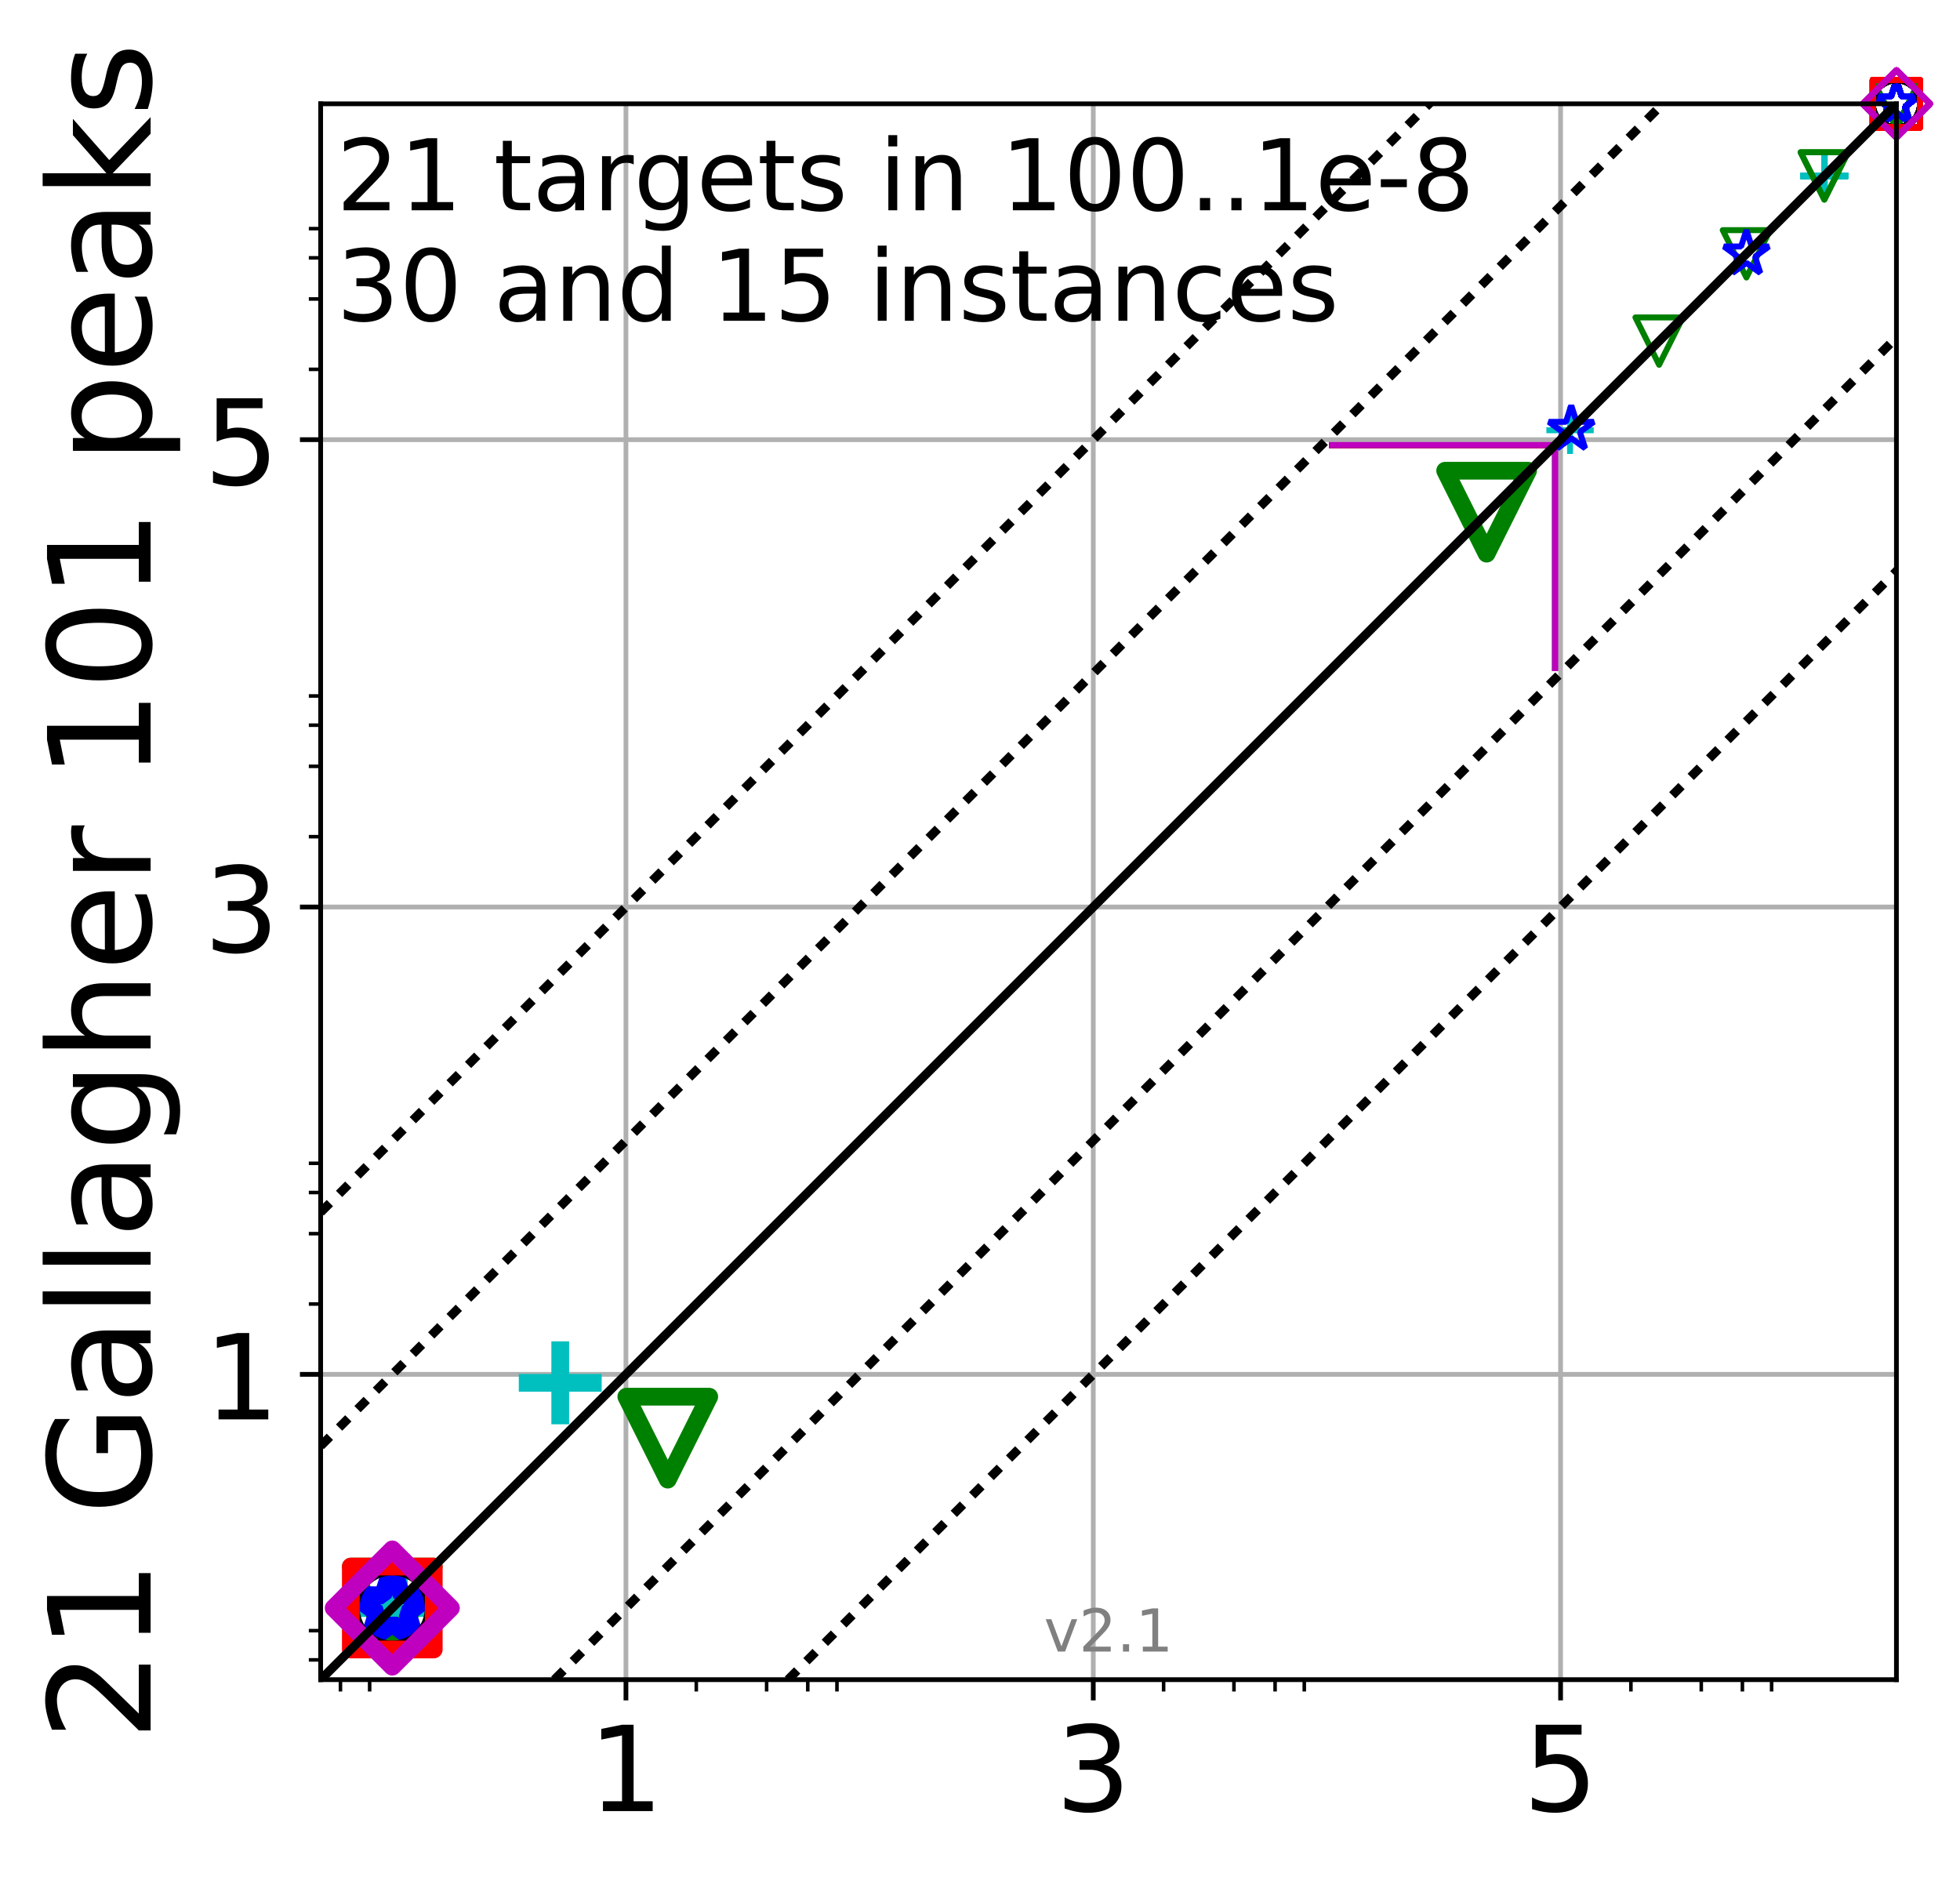 <?xml version="1.0" encoding="utf-8" standalone="no"?>
<!DOCTYPE svg PUBLIC "-//W3C//DTD SVG 1.1//EN"
  "http://www.w3.org/Graphics/SVG/1.1/DTD/svg11.dtd">
<!-- Created with matplotlib (http://matplotlib.org/) -->
<svg height="317pt" version="1.1" viewBox="0 0 331 317" width="331pt" xmlns="http://www.w3.org/2000/svg" xmlns:xlink="http://www.w3.org/1999/xlink">
 <defs>
  <style type="text/css">
*{stroke-linecap:butt;stroke-linejoin:round;}
  </style>
 </defs>
 <g id="figure_1">
  <g id="patch_1">
   <path d="M 0 317.197 
L 331.464 317.197 
L 331.464 0 
L 0 0 
z
" style="fill:#ffffff;"/>
  </g>
  <g id="axes_1">
   <g id="patch_2">
    <path d="M 54.153 283.641 
L 320.264 283.641 
L 320.264 17.529 
L 54.153 17.529 
z
" style="fill:#ffffff;"/>
   </g>
   <g id="line2d_1">
    <path clip-path="url(#p1c68b60ee0)" d="M 262.882 112.585 
L 262.882 74.931 
" style="fill:none;stroke:#00bfbf;stroke-linecap:square;stroke-width:1.5;"/>
   </g>
   <g id="line2d_2">
    <path clip-path="url(#p1c68b60ee0)" d="M 225.227 74.931 
L 262.882 74.931 
" style="fill:none;stroke:#00bfbf;stroke-linecap:square;stroke-width:1.5;"/>
   </g>
   <g id="line2d_3">
    <path clip-path="url(#p1c68b60ee0)" d="M 262.875 112.566 
L 262.875 74.912 
" style="fill:none;stroke:#008000;stroke-linecap:square;stroke-width:1.5;"/>
   </g>
   <g id="line2d_4">
    <path clip-path="url(#p1c68b60ee0)" d="M 225.221 74.912 
L 262.875 74.912 
" style="fill:none;stroke:#008000;stroke-linecap:square;stroke-width:1.5;"/>
   </g>
   <g id="line2d_5">
    <path clip-path="url(#p1c68b60ee0)" d="M 262.869 112.581 
L 262.869 74.927 
" style="fill:none;stroke:#0000ff;stroke-linecap:square;stroke-width:1.5;"/>
   </g>
   <g id="line2d_6">
    <path clip-path="url(#p1c68b60ee0)" d="M 225.215 74.927 
L 262.869 74.927 
" style="fill:none;stroke:#0000ff;stroke-linecap:square;stroke-width:1.5;"/>
   </g>
   <g id="line2d_7">
    <path clip-path="url(#p1c68b60ee0)" d="M 262.89 112.569 
L 262.89 74.914 
" style="fill:none;stroke:#000000;stroke-linecap:square;stroke-width:1.5;"/>
   </g>
   <g id="line2d_8">
    <path clip-path="url(#p1c68b60ee0)" d="M 225.236 74.914 
L 262.89 74.914 
" style="fill:none;stroke:#000000;stroke-linecap:square;stroke-width:1.5;"/>
   </g>
   <g id="line2d_9">
    <path clip-path="url(#p1c68b60ee0)" d="M 262.883 112.582 
L 262.883 74.928 
" style="fill:none;stroke:#ff0000;stroke-linecap:square;stroke-width:1.5;"/>
   </g>
   <g id="line2d_10">
    <path clip-path="url(#p1c68b60ee0)" d="M 225.229 74.928 
L 262.883 74.928 
" style="fill:none;stroke:#ff0000;stroke-linecap:square;stroke-width:1.5;"/>
   </g>
   <g id="line2d_11">
    <path clip-path="url(#p1c68b60ee0)" d="M 262.891 112.578 
L 262.891 74.924 
" style="fill:none;stroke:#bf00bf;stroke-linecap:square;stroke-width:1.5;"/>
   </g>
   <g id="line2d_12">
    <path clip-path="url(#p1c68b60ee0)" d="M 225.237 74.924 
L 262.891 74.924 
" style="fill:none;stroke:#bf00bf;stroke-linecap:square;stroke-width:1.5;"/>
   </g>
   <g id="matplotlib.axis_1">
    <g id="xtick_1">
     <g id="line2d_13">
      <path clip-path="url(#p1c68b60ee0)" d="M 105.708 283.641 
L 105.708 17.529 
" style="fill:none;stroke:#b0b0b0;stroke-linecap:square;stroke-width:0.8;"/>
     </g>
     <g id="line2d_14">
      <defs>
       <path d="M 0 0 
L 0 3.5 
" id="m9897628d02" style="stroke:#000000;stroke-width:0.8;"/>
      </defs>
      <g>
       <use style="stroke:#000000;stroke-width:0.8;" x="105.708" xlink:href="#m9897628d02" y="283.641"/>
      </g>
     </g>
     <g id="text_1">
      <!-- 1 -->
      <defs>
       <path d="M 12.406 8.297 
L 28.516 8.297 
L 28.516 63.922 
L 10.984 60.406 
L 10.984 69.391 
L 28.422 72.906 
L 38.281 72.906 
L 38.281 8.297 
L 54.391 8.297 
L 54.391 0 
L 12.406 0 
z
" id="DejaVuSans-31"/>
      </defs>
      <g transform="translate(99.346 305.838)scale(0.2 -0.2)">
       <use xlink:href="#DejaVuSans-31"/>
      </g>
     </g>
    </g>
    <g id="xtick_2">
     <g id="line2d_15">
      <path clip-path="url(#p1c68b60ee0)" d="M 184.628 283.641 
L 184.628 17.529 
" style="fill:none;stroke:#b0b0b0;stroke-linecap:square;stroke-width:0.8;"/>
     </g>
     <g id="line2d_16">
      <g>
       <use style="stroke:#000000;stroke-width:0.8;" x="184.628" xlink:href="#m9897628d02" y="283.641"/>
      </g>
     </g>
     <g id="text_2">
      <!-- 3 -->
      <defs>
       <path d="M 40.578 39.312 
Q 47.656 37.797 51.625 33 
Q 55.609 28.219 55.609 21.188 
Q 55.609 10.406 48.188 4.484 
Q 40.766 -1.422 27.094 -1.422 
Q 22.516 -1.422 17.656 -0.516 
Q 12.797 0.391 7.625 2.203 
L 7.625 11.719 
Q 11.719 9.328 16.594 8.109 
Q 21.484 6.891 26.812 6.891 
Q 36.078 6.891 40.938 10.547 
Q 45.797 14.203 45.797 21.188 
Q 45.797 27.641 41.281 31.266 
Q 36.766 34.906 28.719 34.906 
L 20.219 34.906 
L 20.219 43.016 
L 29.109 43.016 
Q 36.375 43.016 40.234 45.922 
Q 44.094 48.828 44.094 54.297 
Q 44.094 59.906 40.109 62.906 
Q 36.141 65.922 28.719 65.922 
Q 24.656 65.922 20.016 65.031 
Q 15.375 64.156 9.812 62.312 
L 9.812 71.094 
Q 15.438 72.656 20.344 73.438 
Q 25.25 74.219 29.594 74.219 
Q 40.828 74.219 47.359 69.109 
Q 53.906 64.016 53.906 55.328 
Q 53.906 49.266 50.438 45.094 
Q 46.969 40.922 40.578 39.312 
" id="DejaVuSans-33"/>
      </defs>
      <g transform="translate(178.266 305.838)scale(0.2 -0.2)">
       <use xlink:href="#DejaVuSans-33"/>
      </g>
     </g>
    </g>
    <g id="xtick_3">
     <g id="line2d_17">
      <path clip-path="url(#p1c68b60ee0)" d="M 263.548 283.641 
L 263.548 17.529 
" style="fill:none;stroke:#b0b0b0;stroke-linecap:square;stroke-width:0.8;"/>
     </g>
     <g id="line2d_18">
      <g>
       <use style="stroke:#000000;stroke-width:0.8;" x="263.548" xlink:href="#m9897628d02" y="283.641"/>
      </g>
     </g>
     <g id="text_3">
      <!-- 5 -->
      <defs>
       <path d="M 10.797 72.906 
L 49.516 72.906 
L 49.516 64.594 
L 19.828 64.594 
L 19.828 46.734 
Q 21.969 47.469 24.109 47.828 
Q 26.266 48.188 28.422 48.188 
Q 40.625 48.188 47.75 41.5 
Q 54.891 34.812 54.891 23.391 
Q 54.891 11.625 47.562 5.094 
Q 40.234 -1.422 26.906 -1.422 
Q 22.312 -1.422 17.547 -0.641 
Q 12.797 0.141 7.719 1.703 
L 7.719 11.625 
Q 12.109 9.234 16.797 8.062 
Q 21.484 6.891 26.703 6.891 
Q 35.156 6.891 40.078 11.328 
Q 45.016 15.766 45.016 23.391 
Q 45.016 31 40.078 35.438 
Q 35.156 39.891 26.703 39.891 
Q 22.75 39.891 18.812 39.016 
Q 14.891 38.141 10.797 36.281 
z
" id="DejaVuSans-35"/>
      </defs>
      <g transform="translate(257.185 305.838)scale(0.2 -0.2)">
       <use xlink:href="#DejaVuSans-35"/>
      </g>
     </g>
    </g>
    <g id="xtick_4">
     <g id="line2d_19">
      <defs>
       <path d="M 0 0 
L 0 2 
" id="m8139482160" style="stroke:#000000;stroke-width:0.6;"/>
      </defs>
      <g>
       <use style="stroke:#000000;stroke-width:0.6;" x="57.494" xlink:href="#m8139482160" y="283.641"/>
      </g>
     </g>
    </g>
    <g id="xtick_5">
     <g id="line2d_20">
      <g>
       <use style="stroke:#000000;stroke-width:0.6;" x="62.424" xlink:href="#m8139482160" y="283.641"/>
      </g>
     </g>
    </g>
    <g id="xtick_6">
     <g id="line2d_21">
      <g>
       <use style="stroke:#000000;stroke-width:0.6;" x="117.587" xlink:href="#m8139482160" y="283.641"/>
      </g>
     </g>
    </g>
    <g id="xtick_7">
     <g id="line2d_22">
      <g>
       <use style="stroke:#000000;stroke-width:0.6;" x="129.466" xlink:href="#m8139482160" y="283.641"/>
      </g>
     </g>
    </g>
    <g id="xtick_8">
     <g id="line2d_23">
      <g>
       <use style="stroke:#000000;stroke-width:0.6;" x="136.414" xlink:href="#m8139482160" y="283.641"/>
      </g>
     </g>
    </g>
    <g id="xtick_9">
     <g id="line2d_24">
      <g>
       <use style="stroke:#000000;stroke-width:0.6;" x="141.344" xlink:href="#m8139482160" y="283.641"/>
      </g>
     </g>
    </g>
    <g id="xtick_10">
     <g id="line2d_25">
      <g>
       <use style="stroke:#000000;stroke-width:0.6;" x="196.507" xlink:href="#m8139482160" y="283.641"/>
      </g>
     </g>
    </g>
    <g id="xtick_11">
     <g id="line2d_26">
      <g>
       <use style="stroke:#000000;stroke-width:0.6;" x="208.385" xlink:href="#m8139482160" y="283.641"/>
      </g>
     </g>
    </g>
    <g id="xtick_12">
     <g id="line2d_27">
      <g>
       <use style="stroke:#000000;stroke-width:0.6;" x="215.334" xlink:href="#m8139482160" y="283.641"/>
      </g>
     </g>
    </g>
    <g id="xtick_13">
     <g id="line2d_28">
      <g>
       <use style="stroke:#000000;stroke-width:0.6;" x="220.264" xlink:href="#m8139482160" y="283.641"/>
      </g>
     </g>
    </g>
    <g id="xtick_14">
     <g id="line2d_29">
      <g>
       <use style="stroke:#000000;stroke-width:0.6;" x="275.426" xlink:href="#m8139482160" y="283.641"/>
      </g>
     </g>
    </g>
    <g id="xtick_15">
     <g id="line2d_30">
      <g>
       <use style="stroke:#000000;stroke-width:0.6;" x="287.305" xlink:href="#m8139482160" y="283.641"/>
      </g>
     </g>
    </g>
    <g id="xtick_16">
     <g id="line2d_31">
      <g>
       <use style="stroke:#000000;stroke-width:0.6;" x="294.253" xlink:href="#m8139482160" y="283.641"/>
      </g>
     </g>
    </g>
    <g id="xtick_17">
     <g id="line2d_32">
      <g>
       <use style="stroke:#000000;stroke-width:0.6;" x="299.184" xlink:href="#m8139482160" y="283.641"/>
      </g>
     </g>
    </g>
   </g>
   <g id="matplotlib.axis_2">
    <g id="ytick_1">
     <g id="line2d_33">
      <path clip-path="url(#p1c68b60ee0)" d="M 54.153 232.085 
L 320.264 232.085 
" style="fill:none;stroke:#b0b0b0;stroke-linecap:square;stroke-width:0.8;"/>
     </g>
     <g id="line2d_34">
      <defs>
       <path d="M 0 0 
L -3.5 0 
" id="m22330a7319" style="stroke:#000000;stroke-width:0.8;"/>
      </defs>
      <g>
       <use style="stroke:#000000;stroke-width:0.8;" x="54.153" xlink:href="#m22330a7319" y="232.085"/>
      </g>
     </g>
     <g id="text_4">
      <!-- 1 -->
      <g transform="translate(34.428 239.684)scale(0.2 -0.2)">
       <use xlink:href="#DejaVuSans-31"/>
      </g>
     </g>
    </g>
    <g id="ytick_2">
     <g id="line2d_35">
      <path clip-path="url(#p1c68b60ee0)" d="M 54.153 153.165 
L 320.264 153.165 
" style="fill:none;stroke:#b0b0b0;stroke-linecap:square;stroke-width:0.8;"/>
     </g>
     <g id="line2d_36">
      <g>
       <use style="stroke:#000000;stroke-width:0.8;" x="54.153" xlink:href="#m22330a7319" y="153.165"/>
      </g>
     </g>
     <g id="text_5">
      <!-- 3 -->
      <g transform="translate(34.428 160.764)scale(0.2 -0.2)">
       <use xlink:href="#DejaVuSans-33"/>
      </g>
     </g>
    </g>
    <g id="ytick_3">
     <g id="line2d_37">
      <path clip-path="url(#p1c68b60ee0)" d="M 54.153 74.246 
L 320.264 74.246 
" style="fill:none;stroke:#b0b0b0;stroke-linecap:square;stroke-width:0.8;"/>
     </g>
     <g id="line2d_38">
      <g>
       <use style="stroke:#000000;stroke-width:0.8;" x="54.153" xlink:href="#m22330a7319" y="74.246"/>
      </g>
     </g>
     <g id="text_6">
      <!-- 5 -->
      <g transform="translate(34.428 81.844)scale(0.2 -0.2)">
       <use xlink:href="#DejaVuSans-35"/>
      </g>
     </g>
    </g>
    <g id="ytick_4">
     <g id="line2d_39">
      <defs>
       <path d="M 0 0 
L -2 0 
" id="m67b41c26b4" style="stroke:#000000;stroke-width:0.6;"/>
      </defs>
      <g>
       <use style="stroke:#000000;stroke-width:0.6;" x="54.153" xlink:href="#m67b41c26b4" y="280.299"/>
      </g>
     </g>
    </g>
    <g id="ytick_5">
     <g id="line2d_40">
      <g>
       <use style="stroke:#000000;stroke-width:0.6;" x="54.153" xlink:href="#m67b41c26b4" y="275.369"/>
      </g>
     </g>
    </g>
    <g id="ytick_6">
     <g id="line2d_41">
      <g>
       <use style="stroke:#000000;stroke-width:0.6;" x="54.153" xlink:href="#m67b41c26b4" y="220.207"/>
      </g>
     </g>
    </g>
    <g id="ytick_7">
     <g id="line2d_42">
      <g>
       <use style="stroke:#000000;stroke-width:0.6;" x="54.153" xlink:href="#m67b41c26b4" y="208.328"/>
      </g>
     </g>
    </g>
    <g id="ytick_8">
     <g id="line2d_43">
      <g>
       <use style="stroke:#000000;stroke-width:0.6;" x="54.153" xlink:href="#m67b41c26b4" y="201.379"/>
      </g>
     </g>
    </g>
    <g id="ytick_9">
     <g id="line2d_44">
      <g>
       <use style="stroke:#000000;stroke-width:0.6;" x="54.153" xlink:href="#m67b41c26b4" y="196.449"/>
      </g>
     </g>
    </g>
    <g id="ytick_10">
     <g id="line2d_45">
      <g>
       <use style="stroke:#000000;stroke-width:0.6;" x="54.153" xlink:href="#m67b41c26b4" y="141.287"/>
      </g>
     </g>
    </g>
    <g id="ytick_11">
     <g id="line2d_46">
      <g>
       <use style="stroke:#000000;stroke-width:0.6;" x="54.153" xlink:href="#m67b41c26b4" y="129.408"/>
      </g>
     </g>
    </g>
    <g id="ytick_12">
     <g id="line2d_47">
      <g>
       <use style="stroke:#000000;stroke-width:0.6;" x="54.153" xlink:href="#m67b41c26b4" y="122.46"/>
      </g>
     </g>
    </g>
    <g id="ytick_13">
     <g id="line2d_48">
      <g>
       <use style="stroke:#000000;stroke-width:0.6;" x="54.153" xlink:href="#m67b41c26b4" y="117.53"/>
      </g>
     </g>
    </g>
    <g id="ytick_14">
     <g id="line2d_49">
      <g>
       <use style="stroke:#000000;stroke-width:0.6;" x="54.153" xlink:href="#m67b41c26b4" y="62.367"/>
      </g>
     </g>
    </g>
    <g id="ytick_15">
     <g id="line2d_50">
      <g>
       <use style="stroke:#000000;stroke-width:0.6;" x="54.153" xlink:href="#m67b41c26b4" y="50.489"/>
      </g>
     </g>
    </g>
    <g id="ytick_16">
     <g id="line2d_51">
      <g>
       <use style="stroke:#000000;stroke-width:0.6;" x="54.153" xlink:href="#m67b41c26b4" y="43.54"/>
      </g>
     </g>
    </g>
    <g id="ytick_17">
     <g id="line2d_52">
      <g>
       <use style="stroke:#000000;stroke-width:0.6;" x="54.153" xlink:href="#m67b41c26b4" y="38.61"/>
      </g>
     </g>
    </g>
    <g id="text_7">
     <!-- 21 Gallagher 101 peaks -->
     <defs>
      <path d="M 19.188 8.297 
L 53.609 8.297 
L 53.609 0 
L 7.328 0 
L 7.328 8.297 
Q 12.938 14.109 22.625 23.891 
Q 32.328 33.688 34.812 36.531 
Q 39.547 41.844 41.422 45.531 
Q 43.312 49.219 43.312 52.781 
Q 43.312 58.594 39.234 62.25 
Q 35.156 65.922 28.609 65.922 
Q 23.969 65.922 18.812 64.312 
Q 13.672 62.703 7.812 59.422 
L 7.812 69.391 
Q 13.766 71.781 18.938 73 
Q 24.125 74.219 28.422 74.219 
Q 39.75 74.219 46.484 68.547 
Q 53.219 62.891 53.219 53.422 
Q 53.219 48.922 51.531 44.891 
Q 49.859 40.875 45.406 35.406 
Q 44.188 33.984 37.641 27.219 
Q 31.109 20.453 19.188 8.297 
" id="DejaVuSans-32"/>
      <path id="DejaVuSans-20"/>
      <path d="M 59.516 10.406 
L 59.516 29.984 
L 43.406 29.984 
L 43.406 38.094 
L 69.281 38.094 
L 69.281 6.781 
Q 63.578 2.734 56.688 0.656 
Q 49.812 -1.422 42 -1.422 
Q 24.906 -1.422 15.25 8.562 
Q 5.609 18.562 5.609 36.375 
Q 5.609 54.25 15.25 64.234 
Q 24.906 74.219 42 74.219 
Q 49.125 74.219 55.547 72.453 
Q 61.969 70.703 67.391 67.281 
L 67.391 56.781 
Q 61.922 61.422 55.766 63.766 
Q 49.609 66.109 42.828 66.109 
Q 29.438 66.109 22.719 58.641 
Q 16.016 51.172 16.016 36.375 
Q 16.016 21.625 22.719 14.156 
Q 29.438 6.688 42.828 6.688 
Q 48.047 6.688 52.141 7.594 
Q 56.25 8.5 59.516 10.406 
" id="DejaVuSans-47"/>
      <path d="M 34.281 27.484 
Q 23.391 27.484 19.188 25 
Q 14.984 22.516 14.984 16.5 
Q 14.984 11.719 18.141 8.906 
Q 21.297 6.109 26.703 6.109 
Q 34.188 6.109 38.703 11.406 
Q 43.219 16.703 43.219 25.484 
L 43.219 27.484 
z
M 52.203 31.203 
L 52.203 0 
L 43.219 0 
L 43.219 8.297 
Q 40.141 3.328 35.547 0.953 
Q 30.953 -1.422 24.312 -1.422 
Q 15.922 -1.422 10.953 3.297 
Q 6 8.016 6 15.922 
Q 6 25.141 12.172 29.828 
Q 18.359 34.516 30.609 34.516 
L 43.219 34.516 
L 43.219 35.406 
Q 43.219 41.609 39.141 45 
Q 35.062 48.391 27.688 48.391 
Q 23 48.391 18.547 47.266 
Q 14.109 46.141 10.016 43.891 
L 10.016 52.203 
Q 14.938 54.109 19.578 55.047 
Q 24.219 56 28.609 56 
Q 40.484 56 46.344 49.844 
Q 52.203 43.703 52.203 31.203 
" id="DejaVuSans-61"/>
      <path d="M 9.422 75.984 
L 18.406 75.984 
L 18.406 0 
L 9.422 0 
z
" id="DejaVuSans-6c"/>
      <path d="M 45.406 27.984 
Q 45.406 37.75 41.375 43.109 
Q 37.359 48.484 30.078 48.484 
Q 22.859 48.484 18.828 43.109 
Q 14.797 37.75 14.797 27.984 
Q 14.797 18.266 18.828 12.891 
Q 22.859 7.516 30.078 7.516 
Q 37.359 7.516 41.375 12.891 
Q 45.406 18.266 45.406 27.984 
M 54.391 6.781 
Q 54.391 -7.172 48.188 -13.984 
Q 42 -20.797 29.203 -20.797 
Q 24.469 -20.797 20.266 -20.094 
Q 16.062 -19.391 12.109 -17.922 
L 12.109 -9.188 
Q 16.062 -11.328 19.922 -12.344 
Q 23.781 -13.375 27.781 -13.375 
Q 36.625 -13.375 41.016 -8.766 
Q 45.406 -4.156 45.406 5.172 
L 45.406 9.625 
Q 42.625 4.781 38.281 2.391 
Q 33.938 0 27.875 0 
Q 17.828 0 11.672 7.656 
Q 5.516 15.328 5.516 27.984 
Q 5.516 40.672 11.672 48.328 
Q 17.828 56 27.875 56 
Q 33.938 56 38.281 53.609 
Q 42.625 51.219 45.406 46.391 
L 45.406 54.688 
L 54.391 54.688 
z
" id="DejaVuSans-67"/>
      <path d="M 54.891 33.016 
L 54.891 0 
L 45.906 0 
L 45.906 32.719 
Q 45.906 40.484 42.875 44.328 
Q 39.844 48.188 33.797 48.188 
Q 26.516 48.188 22.312 43.547 
Q 18.109 38.922 18.109 30.906 
L 18.109 0 
L 9.078 0 
L 9.078 75.984 
L 18.109 75.984 
L 18.109 46.188 
Q 21.344 51.125 25.703 53.562 
Q 30.078 56 35.797 56 
Q 45.219 56 50.047 50.172 
Q 54.891 44.344 54.891 33.016 
" id="DejaVuSans-68"/>
      <path d="M 56.203 29.594 
L 56.203 25.203 
L 14.891 25.203 
Q 15.484 15.922 20.484 11.062 
Q 25.484 6.203 34.422 6.203 
Q 39.594 6.203 44.453 7.469 
Q 49.312 8.734 54.109 11.281 
L 54.109 2.781 
Q 49.266 0.734 44.188 -0.344 
Q 39.109 -1.422 33.891 -1.422 
Q 20.797 -1.422 13.156 6.188 
Q 5.516 13.812 5.516 26.812 
Q 5.516 40.234 12.766 48.109 
Q 20.016 56 32.328 56 
Q 43.359 56 49.781 48.891 
Q 56.203 41.797 56.203 29.594 
M 47.219 32.234 
Q 47.125 39.594 43.094 43.984 
Q 39.062 48.391 32.422 48.391 
Q 24.906 48.391 20.391 44.141 
Q 15.875 39.891 15.188 32.172 
z
" id="DejaVuSans-65"/>
      <path d="M 41.109 46.297 
Q 39.594 47.172 37.812 47.578 
Q 36.031 48 33.891 48 
Q 26.266 48 22.188 43.047 
Q 18.109 38.094 18.109 28.812 
L 18.109 0 
L 9.078 0 
L 9.078 54.688 
L 18.109 54.688 
L 18.109 46.188 
Q 20.953 51.172 25.484 53.578 
Q 30.031 56 36.531 56 
Q 37.453 56 38.578 55.875 
Q 39.703 55.766 41.062 55.516 
z
" id="DejaVuSans-72"/>
      <path d="M 31.781 66.406 
Q 24.172 66.406 20.328 58.906 
Q 16.5 51.422 16.5 36.375 
Q 16.5 21.391 20.328 13.891 
Q 24.172 6.391 31.781 6.391 
Q 39.453 6.391 43.281 13.891 
Q 47.125 21.391 47.125 36.375 
Q 47.125 51.422 43.281 58.906 
Q 39.453 66.406 31.781 66.406 
M 31.781 74.219 
Q 44.047 74.219 50.516 64.516 
Q 56.984 54.828 56.984 36.375 
Q 56.984 17.969 50.516 8.266 
Q 44.047 -1.422 31.781 -1.422 
Q 19.531 -1.422 13.062 8.266 
Q 6.594 17.969 6.594 36.375 
Q 6.594 54.828 13.062 64.516 
Q 19.531 74.219 31.781 74.219 
" id="DejaVuSans-30"/>
      <path d="M 18.109 8.203 
L 18.109 -20.797 
L 9.078 -20.797 
L 9.078 54.688 
L 18.109 54.688 
L 18.109 46.391 
Q 20.953 51.266 25.266 53.625 
Q 29.594 56 35.594 56 
Q 45.562 56 51.781 48.094 
Q 58.016 40.188 58.016 27.297 
Q 58.016 14.406 51.781 6.484 
Q 45.562 -1.422 35.594 -1.422 
Q 29.594 -1.422 25.266 0.953 
Q 20.953 3.328 18.109 8.203 
M 48.688 27.297 
Q 48.688 37.203 44.609 42.844 
Q 40.531 48.484 33.406 48.484 
Q 26.266 48.484 22.188 42.844 
Q 18.109 37.203 18.109 27.297 
Q 18.109 17.391 22.188 11.75 
Q 26.266 6.109 33.406 6.109 
Q 40.531 6.109 44.609 11.75 
Q 48.688 17.391 48.688 27.297 
" id="DejaVuSans-70"/>
      <path d="M 9.078 75.984 
L 18.109 75.984 
L 18.109 31.109 
L 44.922 54.688 
L 56.391 54.688 
L 27.391 29.109 
L 57.625 0 
L 45.906 0 
L 18.109 26.703 
L 18.109 0 
L 9.078 0 
z
" id="DejaVuSans-6b"/>
      <path d="M 44.281 53.078 
L 44.281 44.578 
Q 40.484 46.531 36.375 47.5 
Q 32.281 48.484 27.875 48.484 
Q 21.188 48.484 17.844 46.438 
Q 14.5 44.391 14.5 40.281 
Q 14.5 37.156 16.891 35.375 
Q 19.281 33.594 26.516 31.984 
L 29.594 31.297 
Q 39.156 29.25 43.188 25.516 
Q 47.219 21.781 47.219 15.094 
Q 47.219 7.469 41.188 3.016 
Q 35.156 -1.422 24.609 -1.422 
Q 20.219 -1.422 15.453 -0.562 
Q 10.688 0.297 5.422 2 
L 5.422 11.281 
Q 10.406 8.688 15.234 7.391 
Q 20.062 6.109 24.812 6.109 
Q 31.156 6.109 34.562 8.281 
Q 37.984 10.453 37.984 14.406 
Q 37.984 18.062 35.516 20.016 
Q 33.062 21.969 24.703 23.781 
L 21.578 24.516 
Q 13.234 26.266 9.516 29.906 
Q 5.812 33.547 5.812 39.891 
Q 5.812 47.609 11.281 51.797 
Q 16.75 56 26.812 56 
Q 31.781 56 36.172 55.266 
Q 40.578 54.547 44.281 53.078 
" id="DejaVuSans-73"/>
     </defs>
     <g transform="translate(25.436 293.97)rotate(-90)scale(0.24 -0.24)">
      <use xlink:href="#DejaVuSans-32"/>
      <use x="63.623" xlink:href="#DejaVuSans-31"/>
      <use x="127.246" xlink:href="#DejaVuSans-20"/>
      <use x="159.033" xlink:href="#DejaVuSans-47"/>
      <use x="236.523" xlink:href="#DejaVuSans-61"/>
      <use x="297.803" xlink:href="#DejaVuSans-6c"/>
      <use x="325.586" xlink:href="#DejaVuSans-6c"/>
      <use x="353.369" xlink:href="#DejaVuSans-61"/>
      <use x="414.648" xlink:href="#DejaVuSans-67"/>
      <use x="478.125" xlink:href="#DejaVuSans-68"/>
      <use x="541.504" xlink:href="#DejaVuSans-65"/>
      <use x="603.027" xlink:href="#DejaVuSans-72"/>
      <use x="644.141" xlink:href="#DejaVuSans-20"/>
      <use x="675.928" xlink:href="#DejaVuSans-31"/>
      <use x="739.551" xlink:href="#DejaVuSans-30"/>
      <use x="803.174" xlink:href="#DejaVuSans-31"/>
      <use x="866.797" xlink:href="#DejaVuSans-20"/>
      <use x="898.584" xlink:href="#DejaVuSans-70"/>
      <use x="962.061" xlink:href="#DejaVuSans-65"/>
      <use x="1023.584" xlink:href="#DejaVuSans-61"/>
      <use x="1084.863" xlink:href="#DejaVuSans-6b"/>
      <use x="1142.773" xlink:href="#DejaVuSans-73"/>
     </g>
    </g>
   </g>
   <g id="line2d_53">
    <defs>
     <path d="M -7 0 
L 7 0 
M 0 7 
L 0 -7 
" id="m22642c4cbe" style="stroke:#00bfbf;stroke-width:3;"/>
    </defs>
    <g>
     <use style="fill:none;stroke:#00bfbf;stroke-width:3;" x="66.249" xlink:href="#m22642c4cbe" y="271.545"/>
     <use style="fill:none;stroke:#00bfbf;stroke-width:3;" x="67.355" xlink:href="#m22642c4cbe" y="270.439"/>
     <use style="fill:none;stroke:#00bfbf;stroke-width:3;" x="94.611" xlink:href="#m22642c4cbe" y="233.514"/>
    </g>
   </g>
   <g id="line2d_54">
    <defs>
     <path d="M -4 0 
L 4 0 
M 0 4 
L 0 -4 
" id="m6b3da55906" style="stroke:#00bfbf;"/>
    </defs>
    <g>
     <use style="fill:none;stroke:#00bfbf;" x="265.144" xlink:href="#m6b3da55906" y="72.658"/>
     <use style="fill:none;stroke:#00bfbf;" x="308.079" xlink:href="#m6b3da55906" y="29.725"/>
     <use style="fill:none;stroke:#00bfbf;" x="308.079" xlink:href="#m6b3da55906" y="29.725"/>
     <use style="fill:none;stroke:#00bfbf;" x="308.079" xlink:href="#m6b3da55906" y="29.725"/>
     <use style="fill:none;stroke:#00bfbf;" x="308.079" xlink:href="#m6b3da55906" y="29.725"/>
     <use style="fill:none;stroke:#00bfbf;" x="308.079" xlink:href="#m6b3da55906" y="29.725"/>
     <use style="fill:none;stroke:#00bfbf;" x="308.079" xlink:href="#m6b3da55906" y="29.725"/>
     <use style="fill:none;stroke:#00bfbf;" x="308.079" xlink:href="#m6b3da55906" y="29.725"/>
     <use style="fill:none;stroke:#00bfbf;" x="308.081" xlink:href="#m6b3da55906" y="29.725"/>
     <use style="fill:none;stroke:#00bfbf;" x="308.081" xlink:href="#m6b3da55906" y="29.723"/>
     <use style="fill:none;stroke:#00bfbf;" x="308.081" xlink:href="#m6b3da55906" y="29.723"/>
     <use style="fill:none;stroke:#00bfbf;" x="308.083" xlink:href="#m6b3da55906" y="29.723"/>
     <use style="fill:none;stroke:#00bfbf;" x="308.083" xlink:href="#m6b3da55906" y="29.722"/>
     <use style="fill:none;stroke:#00bfbf;" x="308.083" xlink:href="#m6b3da55906" y="29.722"/>
     <use style="fill:none;stroke:#00bfbf;" x="308.09" xlink:href="#m6b3da55906" y="29.722"/>
     <use style="fill:none;stroke:#00bfbf;" x="308.09" xlink:href="#m6b3da55906" y="29.722"/>
     <use style="fill:none;stroke:#00bfbf;" x="308.104" xlink:href="#m6b3da55906" y="29.722"/>
     <use style="fill:none;stroke:#00bfbf;" x="308.168" xlink:href="#m6b3da55906" y="29.641"/>
    </g>
   </g>
   <g id="line2d_55">
    <defs>
     <path d="M -0 7 
L 7 -7 
L -7 -7 
z
" id="ma1c442d171" style="stroke:#008000;stroke-linejoin:miter;stroke-width:3;"/>
    </defs>
    <g>
     <use style="fill:none;stroke:#008000;stroke-linejoin:miter;stroke-width:3;" x="66.249" xlink:href="#ma1c442d171" y="271.545"/>
     <use style="fill:none;stroke:#008000;stroke-linejoin:miter;stroke-width:3;" x="112.771" xlink:href="#ma1c442d171" y="242.858"/>
     <use style="fill:none;stroke:#008000;stroke-linejoin:miter;stroke-width:3;" x="251.058" xlink:href="#ma1c442d171" y="86.489"/>
    </g>
   </g>
   <g id="line2d_56">
    <defs>
     <path d="M -0 4 
L 4 -4 
L -4 -4 
z
" id="m0f7a6f8164" style="stroke:#008000;stroke-linejoin:miter;"/>
    </defs>
    <g>
     <use style="fill:none;stroke:#008000;stroke-linejoin:miter;" x="280.185" xlink:href="#m0f7a6f8164" y="57.604"/>
     <use style="fill:none;stroke:#008000;stroke-linejoin:miter;" x="294.929" xlink:href="#m0f7a6f8164" y="42.863"/>
     <use style="fill:none;stroke:#008000;stroke-linejoin:miter;" x="308.074" xlink:href="#m0f7a6f8164" y="29.715"/>
     <use style="fill:none;stroke:#008000;stroke-linejoin:miter;" x="308.101" xlink:href="#m0f7a6f8164" y="29.705"/>
    </g>
   </g>
   <g id="line2d_57">
    <g>
     <use style="fill:none;stroke:#008000;stroke-linejoin:miter;" x="320.264" xlink:href="#m0f7a6f8164" y="17.529"/>
     <use style="fill:none;stroke:#008000;stroke-linejoin:miter;" x="320.264" xlink:href="#m0f7a6f8164" y="17.529"/>
     <use style="fill:none;stroke:#008000;stroke-linejoin:miter;" x="320.264" xlink:href="#m0f7a6f8164" y="17.529"/>
     <use style="fill:none;stroke:#008000;stroke-linejoin:miter;" x="320.264" xlink:href="#m0f7a6f8164" y="17.529"/>
     <use style="fill:none;stroke:#008000;stroke-linejoin:miter;" x="320.264" xlink:href="#m0f7a6f8164" y="17.529"/>
     <use style="fill:none;stroke:#008000;stroke-linejoin:miter;" x="320.264" xlink:href="#m0f7a6f8164" y="17.529"/>
     <use style="fill:none;stroke:#008000;stroke-linejoin:miter;" x="320.264" xlink:href="#m0f7a6f8164" y="17.529"/>
     <use style="fill:none;stroke:#008000;stroke-linejoin:miter;" x="320.264" xlink:href="#m0f7a6f8164" y="17.529"/>
     <use style="fill:none;stroke:#008000;stroke-linejoin:miter;" x="320.264" xlink:href="#m0f7a6f8164" y="17.529"/>
     <use style="fill:none;stroke:#008000;stroke-linejoin:miter;" x="320.264" xlink:href="#m0f7a6f8164" y="17.529"/>
     <use style="fill:none;stroke:#008000;stroke-linejoin:miter;" x="320.264" xlink:href="#m0f7a6f8164" y="17.529"/>
     <use style="fill:none;stroke:#008000;stroke-linejoin:miter;" x="320.264" xlink:href="#m0f7a6f8164" y="17.529"/>
     <use style="fill:none;stroke:#008000;stroke-linejoin:miter;" x="320.264" xlink:href="#m0f7a6f8164" y="17.529"/>
     <use style="fill:none;stroke:#008000;stroke-linejoin:miter;" x="320.264" xlink:href="#m0f7a6f8164" y="17.529"/>
    </g>
   </g>
   <g id="line2d_58">
    <defs>
     <path d="M 0 -7 
L -1.572 -2.163 
L -6.657 -2.163 
L -2.543 0.826 
L -4.114 5.663 
L -0 2.674 
L 4.114 5.663 
L 2.543 0.826 
L 6.657 -2.163 
L 1.572 -2.163 
z
" id="m489f330635" style="stroke:#0000ff;stroke-linejoin:bevel;stroke-width:3;"/>
    </defs>
    <g>
     <use style="fill:none;stroke:#0000ff;stroke-linejoin:bevel;stroke-width:3;" x="66.249" xlink:href="#m489f330635" y="271.545"/>
    </g>
   </g>
   <g id="line2d_59">
    <defs>
     <path d="M 0 -4 
L -0.898 -1.236 
L -3.804 -1.236 
L -1.453 0.472 
L -2.351 3.236 
L -0 1.528 
L 2.351 3.236 
L 1.453 0.472 
L 3.804 -1.236 
L 0.898 -1.236 
z
" id="mbbc7c4c044" style="stroke:#0000ff;stroke-linejoin:bevel;"/>
    </defs>
    <g>
     <use style="fill:none;stroke:#0000ff;stroke-linejoin:bevel;" x="265.35" xlink:href="#mbbc7c4c044" y="72.474"/>
     <use style="fill:none;stroke:#0000ff;stroke-linejoin:bevel;" x="294.928" xlink:href="#mbbc7c4c044" y="42.864"/>
    </g>
   </g>
   <g id="line2d_60">
    <g>
     <use style="fill:none;stroke:#0000ff;stroke-linejoin:bevel;" x="320.264" xlink:href="#mbbc7c4c044" y="17.529"/>
     <use style="fill:none;stroke:#0000ff;stroke-linejoin:bevel;" x="320.264" xlink:href="#mbbc7c4c044" y="17.529"/>
     <use style="fill:none;stroke:#0000ff;stroke-linejoin:bevel;" x="320.264" xlink:href="#mbbc7c4c044" y="17.529"/>
     <use style="fill:none;stroke:#0000ff;stroke-linejoin:bevel;" x="320.264" xlink:href="#mbbc7c4c044" y="17.529"/>
     <use style="fill:none;stroke:#0000ff;stroke-linejoin:bevel;" x="320.264" xlink:href="#mbbc7c4c044" y="17.529"/>
     <use style="fill:none;stroke:#0000ff;stroke-linejoin:bevel;" x="320.264" xlink:href="#mbbc7c4c044" y="17.529"/>
     <use style="fill:none;stroke:#0000ff;stroke-linejoin:bevel;" x="320.264" xlink:href="#mbbc7c4c044" y="17.529"/>
     <use style="fill:none;stroke:#0000ff;stroke-linejoin:bevel;" x="320.264" xlink:href="#mbbc7c4c044" y="17.529"/>
     <use style="fill:none;stroke:#0000ff;stroke-linejoin:bevel;" x="320.264" xlink:href="#mbbc7c4c044" y="17.529"/>
     <use style="fill:none;stroke:#0000ff;stroke-linejoin:bevel;" x="320.264" xlink:href="#mbbc7c4c044" y="17.529"/>
     <use style="fill:none;stroke:#0000ff;stroke-linejoin:bevel;" x="320.264" xlink:href="#mbbc7c4c044" y="17.529"/>
     <use style="fill:none;stroke:#0000ff;stroke-linejoin:bevel;" x="320.264" xlink:href="#mbbc7c4c044" y="17.529"/>
     <use style="fill:none;stroke:#0000ff;stroke-linejoin:bevel;" x="320.264" xlink:href="#mbbc7c4c044" y="17.529"/>
     <use style="fill:none;stroke:#0000ff;stroke-linejoin:bevel;" x="320.264" xlink:href="#mbbc7c4c044" y="17.529"/>
     <use style="fill:none;stroke:#0000ff;stroke-linejoin:bevel;" x="320.264" xlink:href="#mbbc7c4c044" y="17.529"/>
     <use style="fill:none;stroke:#0000ff;stroke-linejoin:bevel;" x="320.264" xlink:href="#mbbc7c4c044" y="17.529"/>
     <use style="fill:none;stroke:#0000ff;stroke-linejoin:bevel;" x="320.264" xlink:href="#mbbc7c4c044" y="17.529"/>
     <use style="fill:none;stroke:#0000ff;stroke-linejoin:bevel;" x="320.264" xlink:href="#mbbc7c4c044" y="17.529"/>
    </g>
   </g>
   <g id="line2d_61">
    <defs>
     <path d="M 0 7 
C 1.856 7 3.637 6.262 4.95 4.95 
C 6.262 3.637 7 1.856 7 0 
C 7 -1.856 6.262 -3.637 4.95 -4.95 
C 3.637 -6.262 1.856 -7 0 -7 
C -1.856 -7 -3.637 -6.262 -4.95 -4.95 
C -6.262 -3.637 -7 -1.856 -7 0 
C -7 1.856 -6.262 3.637 -4.95 4.95 
C -3.637 6.262 -1.856 7 0 7 
z
" id="mcc17a68b33" style="stroke:#000000;stroke-width:3;"/>
    </defs>
    <g>
     <use style="fill:none;stroke:#000000;stroke-width:3;" x="66.249" xlink:href="#mcc17a68b33" y="271.545"/>
    </g>
   </g>
   <g id="line2d_62">
    <defs>
     <path d="M 0 4 
C 1.061 4 2.078 3.579 2.828 2.828 
C 3.579 2.078 4 1.061 4 0 
C 4 -1.061 3.579 -2.078 2.828 -2.828 
C 2.078 -3.579 1.061 -4 0 -4 
C -1.061 -4 -2.078 -3.579 -2.828 -2.828 
C -3.579 -2.078 -4 -1.061 -4 0 
C -4 1.061 -3.579 2.078 -2.828 2.828 
C -2.078 3.579 -1.061 4 0 4 
z
" id="m1b0f405fe1" style="stroke:#000000;"/>
    </defs>
    <g>
     <use style="fill:none;stroke:#000000;" x="320.264" xlink:href="#m1b0f405fe1" y="17.529"/>
     <use style="fill:none;stroke:#000000;" x="320.264" xlink:href="#m1b0f405fe1" y="17.529"/>
     <use style="fill:none;stroke:#000000;" x="320.264" xlink:href="#m1b0f405fe1" y="17.529"/>
     <use style="fill:none;stroke:#000000;" x="320.264" xlink:href="#m1b0f405fe1" y="17.529"/>
     <use style="fill:none;stroke:#000000;" x="320.264" xlink:href="#m1b0f405fe1" y="17.529"/>
     <use style="fill:none;stroke:#000000;" x="320.264" xlink:href="#m1b0f405fe1" y="17.529"/>
     <use style="fill:none;stroke:#000000;" x="320.264" xlink:href="#m1b0f405fe1" y="17.529"/>
     <use style="fill:none;stroke:#000000;" x="320.264" xlink:href="#m1b0f405fe1" y="17.529"/>
     <use style="fill:none;stroke:#000000;" x="320.264" xlink:href="#m1b0f405fe1" y="17.529"/>
     <use style="fill:none;stroke:#000000;" x="320.264" xlink:href="#m1b0f405fe1" y="17.529"/>
     <use style="fill:none;stroke:#000000;" x="320.264" xlink:href="#m1b0f405fe1" y="17.529"/>
     <use style="fill:none;stroke:#000000;" x="320.264" xlink:href="#m1b0f405fe1" y="17.529"/>
     <use style="fill:none;stroke:#000000;" x="320.264" xlink:href="#m1b0f405fe1" y="17.529"/>
     <use style="fill:none;stroke:#000000;" x="320.264" xlink:href="#m1b0f405fe1" y="17.529"/>
     <use style="fill:none;stroke:#000000;" x="320.264" xlink:href="#m1b0f405fe1" y="17.529"/>
     <use style="fill:none;stroke:#000000;" x="320.264" xlink:href="#m1b0f405fe1" y="17.529"/>
     <use style="fill:none;stroke:#000000;" x="320.264" xlink:href="#m1b0f405fe1" y="17.529"/>
     <use style="fill:none;stroke:#000000;" x="320.264" xlink:href="#m1b0f405fe1" y="17.529"/>
     <use style="fill:none;stroke:#000000;" x="320.264" xlink:href="#m1b0f405fe1" y="17.529"/>
     <use style="fill:none;stroke:#000000;" x="320.264" xlink:href="#m1b0f405fe1" y="17.529"/>
    </g>
   </g>
   <g id="line2d_63">
    <defs>
     <path d="M -7 7 
L 7 7 
L 7 -7 
L -7 -7 
z
" id="m632939be74" style="stroke:#ff0000;stroke-linejoin:miter;stroke-width:3;"/>
    </defs>
    <g>
     <use style="fill:none;stroke:#ff0000;stroke-linejoin:miter;stroke-width:3;" x="66.249" xlink:href="#m632939be74" y="271.545"/>
    </g>
   </g>
   <g id="line2d_64">
    <defs>
     <path d="M -4 4 
L 4 4 
L 4 -4 
L -4 -4 
z
" id="md079476bec" style="stroke:#ff0000;stroke-linejoin:miter;"/>
    </defs>
    <g>
     <use style="fill:none;stroke:#ff0000;stroke-linejoin:miter;" x="320.264" xlink:href="#md079476bec" y="17.529"/>
     <use style="fill:none;stroke:#ff0000;stroke-linejoin:miter;" x="320.264" xlink:href="#md079476bec" y="17.529"/>
     <use style="fill:none;stroke:#ff0000;stroke-linejoin:miter;" x="320.264" xlink:href="#md079476bec" y="17.529"/>
     <use style="fill:none;stroke:#ff0000;stroke-linejoin:miter;" x="320.264" xlink:href="#md079476bec" y="17.529"/>
     <use style="fill:none;stroke:#ff0000;stroke-linejoin:miter;" x="320.264" xlink:href="#md079476bec" y="17.529"/>
     <use style="fill:none;stroke:#ff0000;stroke-linejoin:miter;" x="320.264" xlink:href="#md079476bec" y="17.529"/>
     <use style="fill:none;stroke:#ff0000;stroke-linejoin:miter;" x="320.264" xlink:href="#md079476bec" y="17.529"/>
     <use style="fill:none;stroke:#ff0000;stroke-linejoin:miter;" x="320.264" xlink:href="#md079476bec" y="17.529"/>
     <use style="fill:none;stroke:#ff0000;stroke-linejoin:miter;" x="320.264" xlink:href="#md079476bec" y="17.529"/>
     <use style="fill:none;stroke:#ff0000;stroke-linejoin:miter;" x="320.264" xlink:href="#md079476bec" y="17.529"/>
     <use style="fill:none;stroke:#ff0000;stroke-linejoin:miter;" x="320.264" xlink:href="#md079476bec" y="17.529"/>
     <use style="fill:none;stroke:#ff0000;stroke-linejoin:miter;" x="320.264" xlink:href="#md079476bec" y="17.529"/>
     <use style="fill:none;stroke:#ff0000;stroke-linejoin:miter;" x="320.264" xlink:href="#md079476bec" y="17.529"/>
     <use style="fill:none;stroke:#ff0000;stroke-linejoin:miter;" x="320.264" xlink:href="#md079476bec" y="17.529"/>
     <use style="fill:none;stroke:#ff0000;stroke-linejoin:miter;" x="320.264" xlink:href="#md079476bec" y="17.529"/>
     <use style="fill:none;stroke:#ff0000;stroke-linejoin:miter;" x="320.264" xlink:href="#md079476bec" y="17.529"/>
     <use style="fill:none;stroke:#ff0000;stroke-linejoin:miter;" x="320.264" xlink:href="#md079476bec" y="17.529"/>
     <use style="fill:none;stroke:#ff0000;stroke-linejoin:miter;" x="320.264" xlink:href="#md079476bec" y="17.529"/>
     <use style="fill:none;stroke:#ff0000;stroke-linejoin:miter;" x="320.264" xlink:href="#md079476bec" y="17.529"/>
     <use style="fill:none;stroke:#ff0000;stroke-linejoin:miter;" x="320.264" xlink:href="#md079476bec" y="17.529"/>
    </g>
   </g>
   <g id="line2d_65">
    <defs>
     <path d="M -0 9.899 
L 9.899 0 
L 0 -9.899 
L -9.899 -0 
z
" id="me0db211289" style="stroke:#bf00bf;stroke-linejoin:miter;stroke-width:3;"/>
    </defs>
    <g>
     <use style="fill:none;stroke:#bf00bf;stroke-linejoin:miter;stroke-width:3;" x="66.249" xlink:href="#me0db211289" y="271.545"/>
    </g>
   </g>
   <g id="line2d_66">
    <defs>
     <path d="M -0 5.657 
L 5.657 0 
L 0 -5.657 
L -5.657 -0 
z
" id="m3962d2c8d6" style="stroke:#bf00bf;stroke-linejoin:miter;"/>
    </defs>
    <g>
     <use style="fill:none;stroke:#bf00bf;stroke-linejoin:miter;" x="320.264" xlink:href="#m3962d2c8d6" y="17.529"/>
     <use style="fill:none;stroke:#bf00bf;stroke-linejoin:miter;" x="320.264" xlink:href="#m3962d2c8d6" y="17.529"/>
     <use style="fill:none;stroke:#bf00bf;stroke-linejoin:miter;" x="320.264" xlink:href="#m3962d2c8d6" y="17.529"/>
     <use style="fill:none;stroke:#bf00bf;stroke-linejoin:miter;" x="320.264" xlink:href="#m3962d2c8d6" y="17.529"/>
     <use style="fill:none;stroke:#bf00bf;stroke-linejoin:miter;" x="320.264" xlink:href="#m3962d2c8d6" y="17.529"/>
     <use style="fill:none;stroke:#bf00bf;stroke-linejoin:miter;" x="320.264" xlink:href="#m3962d2c8d6" y="17.529"/>
     <use style="fill:none;stroke:#bf00bf;stroke-linejoin:miter;" x="320.264" xlink:href="#m3962d2c8d6" y="17.529"/>
     <use style="fill:none;stroke:#bf00bf;stroke-linejoin:miter;" x="320.264" xlink:href="#m3962d2c8d6" y="17.529"/>
     <use style="fill:none;stroke:#bf00bf;stroke-linejoin:miter;" x="320.264" xlink:href="#m3962d2c8d6" y="17.529"/>
     <use style="fill:none;stroke:#bf00bf;stroke-linejoin:miter;" x="320.264" xlink:href="#m3962d2c8d6" y="17.529"/>
     <use style="fill:none;stroke:#bf00bf;stroke-linejoin:miter;" x="320.264" xlink:href="#m3962d2c8d6" y="17.529"/>
     <use style="fill:none;stroke:#bf00bf;stroke-linejoin:miter;" x="320.264" xlink:href="#m3962d2c8d6" y="17.529"/>
     <use style="fill:none;stroke:#bf00bf;stroke-linejoin:miter;" x="320.264" xlink:href="#m3962d2c8d6" y="17.529"/>
     <use style="fill:none;stroke:#bf00bf;stroke-linejoin:miter;" x="320.264" xlink:href="#m3962d2c8d6" y="17.529"/>
     <use style="fill:none;stroke:#bf00bf;stroke-linejoin:miter;" x="320.264" xlink:href="#m3962d2c8d6" y="17.529"/>
     <use style="fill:none;stroke:#bf00bf;stroke-linejoin:miter;" x="320.264" xlink:href="#m3962d2c8d6" y="17.529"/>
     <use style="fill:none;stroke:#bf00bf;stroke-linejoin:miter;" x="320.264" xlink:href="#m3962d2c8d6" y="17.529"/>
     <use style="fill:none;stroke:#bf00bf;stroke-linejoin:miter;" x="320.264" xlink:href="#m3962d2c8d6" y="17.529"/>
     <use style="fill:none;stroke:#bf00bf;stroke-linejoin:miter;" x="320.264" xlink:href="#m3962d2c8d6" y="17.529"/>
     <use style="fill:none;stroke:#bf00bf;stroke-linejoin:miter;" x="320.264" xlink:href="#m3962d2c8d6" y="17.529"/>
    </g>
   </g>
   <g id="line2d_67">
    <path clip-path="url(#p1c68b60ee0)" d="M 54.153 283.641 
L 320.264 17.529 
" style="fill:none;stroke:#000000;stroke-linecap:square;stroke-width:1.5;"/>
   </g>
   <g id="line2d_68">
    <path clip-path="url(#p1c68b60ee0)" d="M 93.612 283.641 
L 332.464 44.789 
" style="fill:none;stroke:#000000;stroke-dasharray:2.2,2.2;stroke-dashoffset:0;stroke-width:1.5;"/>
   </g>
   <g id="line2d_69">
    <path clip-path="url(#p1c68b60ee0)" d="M 133.072 283.641 
L 332.464 84.249 
" style="fill:none;stroke:#000000;stroke-dasharray:2.2,2.2;stroke-dashoffset:0;stroke-width:1.5;"/>
   </g>
   <g id="line2d_70">
    <path clip-path="url(#p1c68b60ee0)" d="M 54.153 244.181 
L 299.334 -1 
" style="fill:none;stroke:#000000;stroke-dasharray:2.2,2.2;stroke-dashoffset:0;stroke-width:1.5;"/>
   </g>
   <g id="line2d_71">
    <path clip-path="url(#p1c68b60ee0)" d="M 54.153 204.721 
L 259.874 -1 
" style="fill:none;stroke:#000000;stroke-dasharray:2.2,2.2;stroke-dashoffset:0;stroke-width:1.5;"/>
   </g>
   <g id="patch_3">
    <path d="M 54.153 283.641 
L 54.153 17.529 
" style="fill:none;stroke:#000000;stroke-linecap:square;stroke-linejoin:miter;stroke-width:0.8;"/>
   </g>
   <g id="patch_4">
    <path d="M 320.264 283.641 
L 320.264 17.529 
" style="fill:none;stroke:#000000;stroke-linecap:square;stroke-linejoin:miter;stroke-width:0.8;"/>
   </g>
   <g id="patch_5">
    <path d="M 54.153 283.641 
L 320.264 283.641 
" style="fill:none;stroke:#000000;stroke-linecap:square;stroke-linejoin:miter;stroke-width:0.8;"/>
   </g>
   <g id="patch_6">
    <path d="M 54.153 17.529 
L 320.264 17.529 
" style="fill:none;stroke:#000000;stroke-linecap:square;stroke-linejoin:miter;stroke-width:0.8;"/>
   </g>
   <g id="text_8">
    <!-- 21 targets in 100..1e-8 -->
    <defs>
     <path d="M 18.312 70.219 
L 18.312 54.688 
L 36.812 54.688 
L 36.812 47.703 
L 18.312 47.703 
L 18.312 18.016 
Q 18.312 11.328 20.141 9.422 
Q 21.969 7.516 27.594 7.516 
L 36.812 7.516 
L 36.812 0 
L 27.594 0 
Q 17.188 0 13.234 3.875 
Q 9.281 7.766 9.281 18.016 
L 9.281 47.703 
L 2.688 47.703 
L 2.688 54.688 
L 9.281 54.688 
L 9.281 70.219 
z
" id="DejaVuSans-74"/>
     <path d="M 9.422 54.688 
L 18.406 54.688 
L 18.406 0 
L 9.422 0 
z
M 9.422 75.984 
L 18.406 75.984 
L 18.406 64.594 
L 9.422 64.594 
z
" id="DejaVuSans-69"/>
     <path d="M 54.891 33.016 
L 54.891 0 
L 45.906 0 
L 45.906 32.719 
Q 45.906 40.484 42.875 44.328 
Q 39.844 48.188 33.797 48.188 
Q 26.516 48.188 22.312 43.547 
Q 18.109 38.922 18.109 30.906 
L 18.109 0 
L 9.078 0 
L 9.078 54.688 
L 18.109 54.688 
L 18.109 46.188 
Q 21.344 51.125 25.703 53.562 
Q 30.078 56 35.797 56 
Q 45.219 56 50.047 50.172 
Q 54.891 44.344 54.891 33.016 
" id="DejaVuSans-6e"/>
     <path d="M 10.688 12.406 
L 21 12.406 
L 21 0 
L 10.688 0 
z
" id="DejaVuSans-2e"/>
     <path d="M 4.891 31.391 
L 31.203 31.391 
L 31.203 23.391 
L 4.891 23.391 
z
" id="DejaVuSans-2d"/>
     <path d="M 31.781 34.625 
Q 24.75 34.625 20.719 30.859 
Q 16.703 27.094 16.703 20.516 
Q 16.703 13.922 20.719 10.156 
Q 24.75 6.391 31.781 6.391 
Q 38.812 6.391 42.859 10.172 
Q 46.922 13.969 46.922 20.516 
Q 46.922 27.094 42.891 30.859 
Q 38.875 34.625 31.781 34.625 
M 21.922 38.812 
Q 15.578 40.375 12.031 44.719 
Q 8.5 49.078 8.5 55.328 
Q 8.5 64.062 14.719 69.141 
Q 20.953 74.219 31.781 74.219 
Q 42.672 74.219 48.875 69.141 
Q 55.078 64.062 55.078 55.328 
Q 55.078 49.078 51.531 44.719 
Q 48 40.375 41.703 38.812 
Q 48.828 37.156 52.797 32.312 
Q 56.781 27.484 56.781 20.516 
Q 56.781 9.906 50.312 4.234 
Q 43.844 -1.422 31.781 -1.422 
Q 19.734 -1.422 13.25 4.234 
Q 6.781 9.906 6.781 20.516 
Q 6.781 27.484 10.781 32.312 
Q 14.797 37.156 21.922 38.812 
M 18.312 54.391 
Q 18.312 48.734 21.844 45.562 
Q 25.391 42.391 31.781 42.391 
Q 38.141 42.391 41.719 45.562 
Q 45.312 48.734 45.312 54.391 
Q 45.312 60.062 41.719 63.234 
Q 38.141 66.406 31.781 66.406 
Q 25.391 66.406 21.844 63.234 
Q 18.312 60.062 18.312 54.391 
" id="DejaVuSans-38"/>
    </defs>
    <g transform="translate(56.814 35.51)scale(0.167 -0.167)">
     <use xlink:href="#DejaVuSans-32"/>
     <use x="63.623" xlink:href="#DejaVuSans-31"/>
     <use x="127.246" xlink:href="#DejaVuSans-20"/>
     <use x="159.033" xlink:href="#DejaVuSans-74"/>
     <use x="198.242" xlink:href="#DejaVuSans-61"/>
     <use x="259.521" xlink:href="#DejaVuSans-72"/>
     <use x="300.619" xlink:href="#DejaVuSans-67"/>
     <use x="364.096" xlink:href="#DejaVuSans-65"/>
     <use x="425.619" xlink:href="#DejaVuSans-74"/>
     <use x="464.828" xlink:href="#DejaVuSans-73"/>
     <use x="516.928" xlink:href="#DejaVuSans-20"/>
     <use x="548.715" xlink:href="#DejaVuSans-69"/>
     <use x="576.498" xlink:href="#DejaVuSans-6e"/>
     <use x="639.877" xlink:href="#DejaVuSans-20"/>
     <use x="671.664" xlink:href="#DejaVuSans-31"/>
     <use x="735.287" xlink:href="#DejaVuSans-30"/>
     <use x="798.91" xlink:href="#DejaVuSans-30"/>
     <use x="862.533" xlink:href="#DejaVuSans-2e"/>
     <use x="894.32" xlink:href="#DejaVuSans-2e"/>
     <use x="926.107" xlink:href="#DejaVuSans-31"/>
     <use x="989.73" xlink:href="#DejaVuSans-65"/>
     <use x="1051.254" xlink:href="#DejaVuSans-2d"/>
     <use x="1087.338" xlink:href="#DejaVuSans-38"/>
    </g>
    <!-- 30 and 15 instances -->
    <defs>
     <path d="M 45.406 46.391 
L 45.406 75.984 
L 54.391 75.984 
L 54.391 0 
L 45.406 0 
L 45.406 8.203 
Q 42.578 3.328 38.25 0.953 
Q 33.938 -1.422 27.875 -1.422 
Q 17.969 -1.422 11.734 6.484 
Q 5.516 14.406 5.516 27.297 
Q 5.516 40.188 11.734 48.094 
Q 17.969 56 27.875 56 
Q 33.938 56 38.25 53.625 
Q 42.578 51.266 45.406 46.391 
M 14.797 27.297 
Q 14.797 17.391 18.875 11.75 
Q 22.953 6.109 30.078 6.109 
Q 37.203 6.109 41.297 11.75 
Q 45.406 17.391 45.406 27.297 
Q 45.406 37.203 41.297 42.844 
Q 37.203 48.484 30.078 48.484 
Q 22.953 48.484 18.875 42.844 
Q 14.797 37.203 14.797 27.297 
" id="DejaVuSans-64"/>
     <path d="M 48.781 52.594 
L 48.781 44.188 
Q 44.969 46.297 41.141 47.344 
Q 37.312 48.391 33.406 48.391 
Q 24.656 48.391 19.812 42.844 
Q 14.984 37.312 14.984 27.297 
Q 14.984 17.281 19.812 11.734 
Q 24.656 6.203 33.406 6.203 
Q 37.312 6.203 41.141 7.25 
Q 44.969 8.297 48.781 10.406 
L 48.781 2.094 
Q 45.016 0.344 40.984 -0.531 
Q 36.969 -1.422 32.422 -1.422 
Q 20.062 -1.422 12.781 6.344 
Q 5.516 14.109 5.516 27.297 
Q 5.516 40.672 12.859 48.328 
Q 20.219 56 33.016 56 
Q 37.156 56 41.109 55.141 
Q 45.062 54.297 48.781 52.594 
" id="DejaVuSans-63"/>
    </defs>
    <g transform="translate(56.814 54.166)scale(0.167 -0.167)">
     <use xlink:href="#DejaVuSans-33"/>
     <use x="63.623" xlink:href="#DejaVuSans-30"/>
     <use x="127.246" xlink:href="#DejaVuSans-20"/>
     <use x="159.033" xlink:href="#DejaVuSans-61"/>
     <use x="220.312" xlink:href="#DejaVuSans-6e"/>
     <use x="283.691" xlink:href="#DejaVuSans-64"/>
     <use x="347.168" xlink:href="#DejaVuSans-20"/>
     <use x="378.955" xlink:href="#DejaVuSans-31"/>
     <use x="442.578" xlink:href="#DejaVuSans-35"/>
     <use x="506.201" xlink:href="#DejaVuSans-20"/>
     <use x="537.988" xlink:href="#DejaVuSans-69"/>
     <use x="565.771" xlink:href="#DejaVuSans-6e"/>
     <use x="629.15" xlink:href="#DejaVuSans-73"/>
     <use x="681.25" xlink:href="#DejaVuSans-74"/>
     <use x="720.459" xlink:href="#DejaVuSans-61"/>
     <use x="781.738" xlink:href="#DejaVuSans-6e"/>
     <use x="845.117" xlink:href="#DejaVuSans-63"/>
     <use x="900.098" xlink:href="#DejaVuSans-65"/>
     <use x="961.621" xlink:href="#DejaVuSans-73"/>
    </g>
   </g>
   <g id="text_9">
    <!-- v2.1 -->
    <defs>
     <path d="M 2.984 54.688 
L 12.5 54.688 
L 29.594 8.797 
L 46.688 54.688 
L 56.203 54.688 
L 35.688 0 
L 23.484 0 
z
" id="DejaVuSans-76"/>
    </defs>
    <g style="fill:#808080;" transform="translate(176.298 278.9)scale(0.1 -0.1)">
     <use xlink:href="#DejaVuSans-76"/>
     <use x="59.18" xlink:href="#DejaVuSans-32"/>
     <use x="122.803" xlink:href="#DejaVuSans-2e"/>
     <use x="154.59" xlink:href="#DejaVuSans-31"/>
    </g>
   </g>
  </g>
 </g>
 <defs>
  <clipPath id="p1c68b60ee0">
   <rect height="266.112" width="266.112" x="54.153" y="17.529"/>
  </clipPath>
 </defs>
</svg>
